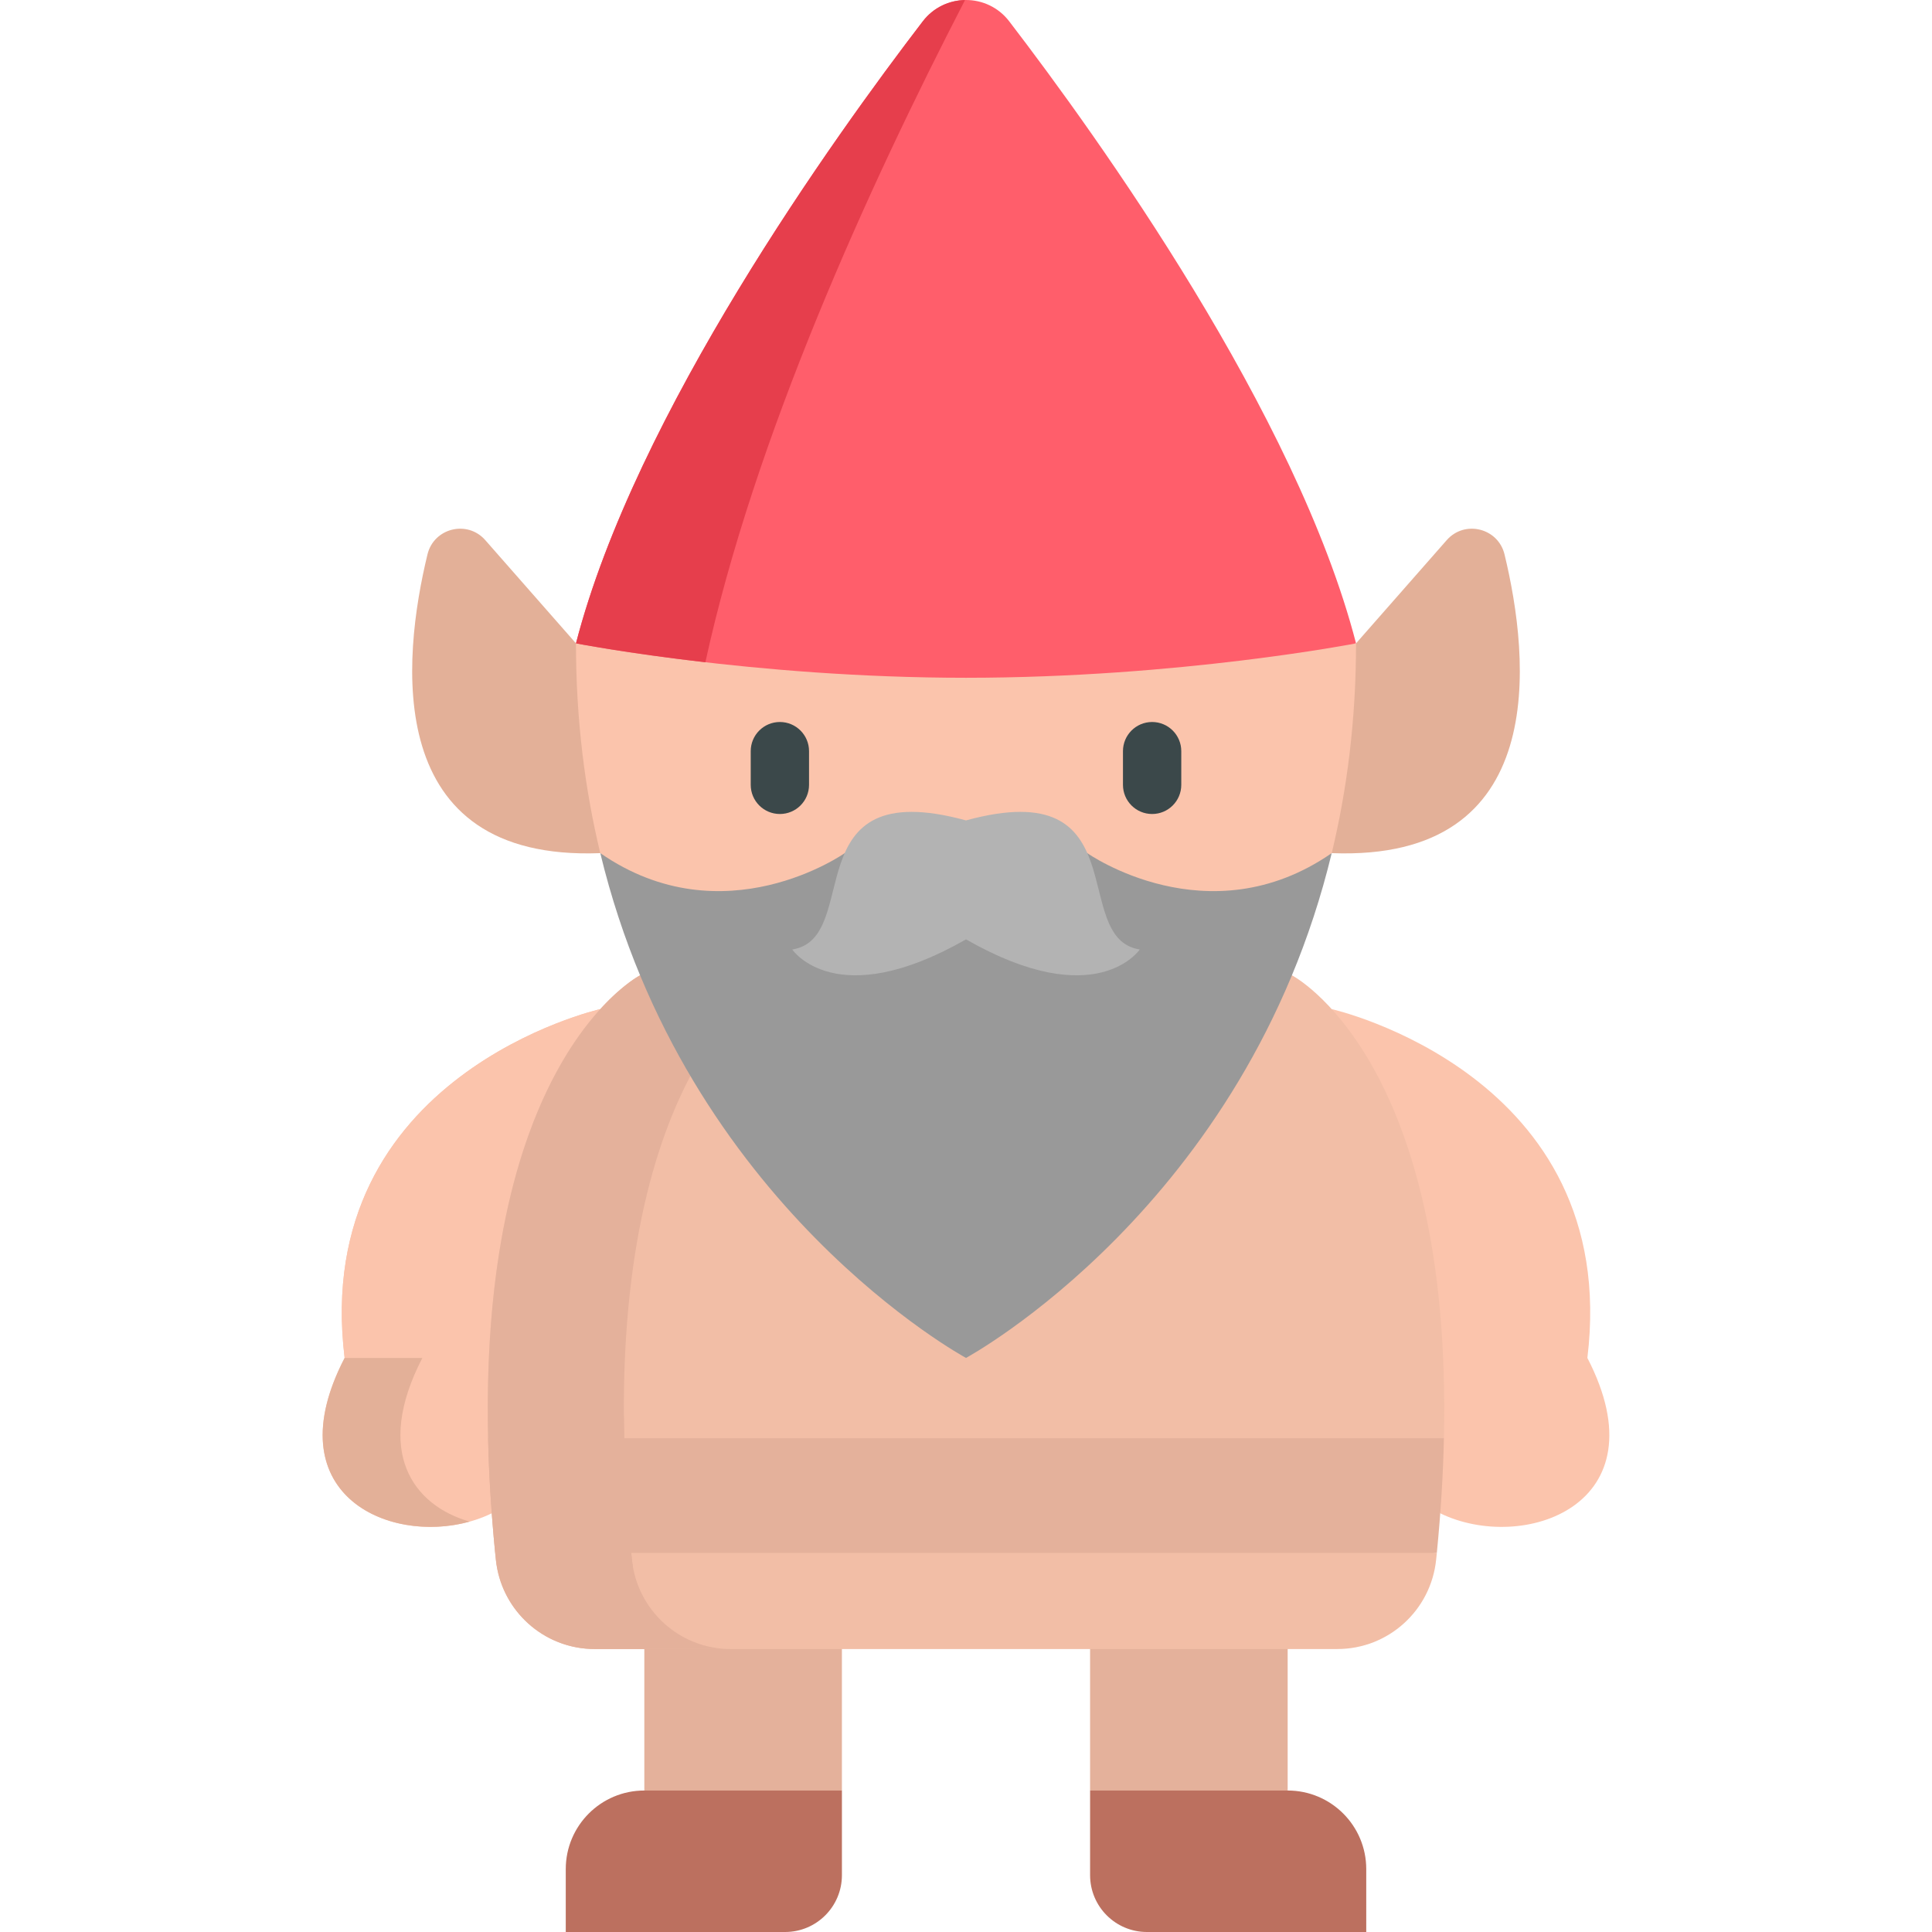 <?xml version="1.0"?>
<svg xmlns="http://www.w3.org/2000/svg" xmlns:xlink="http://www.w3.org/1999/xlink" version="1.1" id="Capa_1" x="0px" y="0px" viewBox="0 0 512 512" style="enable-background:new 0 0 512 512;" xml:space="preserve" width="512px" height="512px" class=""><g><g>
	<path style="fill:#BC705F;" d="M196.937,457.616l-26.18,16.89c-11.502,0-20.824,9.323-20.824,20.824V512h58.127   c8.32,0,15.058-6.749,15.058-15.068v-22.426L196.937,457.616z" data-original="#BC705F" class=""/>
	<path style="fill:#BC705F;" d="M315.065,457.616l26.18,16.89c11.502,0,20.825,9.323,20.825,20.824V512h-58.127   c-8.32,0-15.058-6.749-15.058-15.068v-22.426L315.065,457.616z" data-original="#BC705F" class=""/>
</g><g>
	<rect x="170.753" y="406.613" style="fill:#E4B19B" width="52.36" height="67.895" data-original="#00A6C8" class="" data-old_color="#E5B29C"/>
	<rect x="288.884" y="406.613" style="fill:#E4B19B" width="52.36" height="67.895" data-original="#00A6C8" class="" data-old_color="#E5B29C"/>
</g><path style="fill:#FBC4AC" d="M91.329,359.864c-20.267,39.146,17.185,51.816,38.993,41.174l19.275-34.962l-12.667-30.401  L91.329,359.864z" data-original="#FBC4AC" class=""/><path style="fill:#E3B098;" d="M111.932,359.864l28.728-15.238l-3.729-8.95L91.33,359.864  c-18.541,35.813,11.225,49.462,33.126,43.379C109.513,398.96,99.036,384.774,111.932,359.864z" data-original="#E3B098" class=""/><path style="fill:#FBC4AC" d="M420.671,359.864c20.267,39.146-17.185,51.816-38.993,41.174l-19.275-34.962l12.667-30.401  L420.671,359.864z" data-original="#FBC4AC" class=""/><path style="fill:#FBC4AC" d="M159.082,267.425c0,0-76.874,17.319-67.753,92.439h38.227l34.229-28.242L159.082,267.425z" data-original="#F0F0F0" class="" data-old_color="#F0F0F0"/><path style="fill:#FBC4AC" d="M159.632,274.925l-0.549-7.501c0,0-76.874,17.319-67.753,92.439h20.604  C105.895,310.129,137.547,285.735,159.632,274.925z" data-original="#D9D9D9" class="" data-old_color="#D9D9D9"/><path style="fill:#FBC4AC" d="M352.919,267.425c0,0,76.874,17.319,67.753,92.439h-38.227l-34.229-28.242L352.919,267.425z" data-original="#F0F0F0" class="" data-old_color="#F0F0F0"/><path style="fill:#E4B19B" d="M256,359.864l-126.65,21.28c0.203,9.424,0.811,19.537,1.875,30.401L256,424.278l124.776-12.733  c1.064-10.863,1.672-20.977,1.875-30.401L256,359.864z" data-original="#E67176" class="" data-old_color="#E67176"/><g>
	<path style="fill:#E3B098;" d="M152.637,170.497l-24.032-27.356c-4.755-5.413-13.625-3.22-15.32,3.782   c-6.687,27.624-12.357,81.432,45.797,79.167l19.079-22.562L152.637,170.497z" data-original="#E3B098" class=""/>
	<path style="fill:#E3B098;" d="M359.363,170.497l24.032-27.356c4.755-5.413,13.625-3.22,15.32,3.782   c6.687,27.624,12.357,81.432-45.797,79.167l-19.079-22.562L359.363,170.497z" data-original="#E3B098" class=""/>
</g><path style="fill:#FBC4AC" d="M352.919,226.09c4.054-16.782,6.445-35.295,6.445-55.593H152.637c0,20.298,2.391,38.812,6.445,55.593  L256,316.628L352.919,226.09z" data-original="#FBC4AC" class=""/><path style="fill:#FF5E6B;" d="M267.455,5.655c-5.78-7.54-17.128-7.54-22.908,0c-23.482,30.63-76.19,104.034-91.909,164.842  c0,0,46.874,9.12,103.363,9.12s103.363-9.12,103.363-9.12C343.645,109.689,290.936,36.285,267.455,5.655z" data-original="#FF5E6B"/><path style="fill:#E63E4C;" d="M255.742,0.015c-4.195,0.074-8.364,1.947-11.196,5.64c-23.482,30.629-76.19,104.034-91.909,164.842  c0,0,13.312,2.59,34.294,5.009C199.877,116.162,230.073,49.653,255.742,0.015z" data-original="#E63E4C"/><g>
	<path style="fill:#3B484A;" d="M206.676,215.718c-4.268,0-7.726-3.459-7.726-7.726v-8.928c0-4.267,3.458-7.726,7.726-7.726   c4.268,0,7.726,3.459,7.726,7.726v8.928C214.402,212.259,210.943,215.718,206.676,215.718z" data-original="#3B484A"/>
	<path style="fill:#3B484A;" d="M305.324,215.718c-4.268,0-7.726-3.459-7.726-7.726v-8.928c0-4.267,3.458-7.726,7.726-7.726   c4.268,0,7.726,3.459,7.726,7.726v8.928C313.051,212.259,309.592,215.718,305.324,215.718z" data-original="#3B484A"/>
</g><g>
	<path style="fill:#F2BEA6" d="M380.776,411.545c-0.061,0.588-0.122,1.175-0.182,1.773c-1.378,13.438-12.657,23.692-26.175,23.692   H157.583c-13.518,0-24.797-10.255-26.175-23.692c-0.061-0.597-0.122-1.186-0.182-1.773H380.776z" data-original="#42C3E2" class="" data-old_color="#F0BDA6"/>
	<path style="fill:#F2BEA6" d="M382.651,381.145h-253.3c-2.269-100.83,40.281-122.678,40.281-122.678h172.738   C342.369,258.468,384.92,280.316,382.651,381.145z" data-original="#42C3E2" class="" data-old_color="#F0BDA6"/>
</g><path style="fill:#E4B19B" d="M167.463,413.319c-0.061-0.597-0.122-1.186-0.182-1.773c-1.064-10.863-1.672-20.977-1.875-30.401  c-0.046-2.051-0.067-4.059-0.077-6.045l-35.979,6.045c0.05,2.356,0.127,4.755,0.229,7.199c0.102,2.444,0.231,4.93,0.385,7.463  c0.233,3.798,0.526,7.698,0.883,11.702c0.118,1.335,0.245,2.681,0.378,4.038l36.519,3.726  C167.63,414.629,167.531,413.979,167.463,413.319z" data-original="#CC6469" class="active-path" data-old_color="#CC6469"/><g>
	<path style="fill:#E4B19B" d="M129.351,381.145h36.056l0,0c-2.27-100.829,40.281-122.677,40.281-122.677h-36.056   c0,0-17.463,8.967-29.418,41.92c-0.292,0.804-0.58,1.622-0.864,2.454c-1.138,3.331-2.22,6.892-3.221,10.699   c-1.001,3.808-1.924,7.861-2.748,12.174c-0.411,2.157-0.797,4.378-1.156,6.666c-0.896,5.721-1.618,11.857-2.125,18.438   c-0.507,6.581-0.798,13.606-0.833,21.102C129.252,374.92,129.28,377.993,129.351,381.145L129.351,381.145z" data-original="#00A6C8" class="" data-old_color="#E5B29C"/>
	<path style="fill:#E4B19B" d="M193.639,437.011c-13.518,0-24.797-10.255-26.175-23.692c-0.061-0.597-0.122-1.186-0.182-1.773   h-36.056c0.061,0.588,0.122,1.175,0.182,1.773c0.087,0.84,0.211,1.667,0.373,2.481c2.424,12.198,13.13,21.212,25.803,21.212h36.055   V437.011z" data-original="#00A6C8" class="" data-old_color="#E5B29C"/>
</g><path style="fill:#999999;" d="M352.919,226.09C330.32,319.715,256,359.864,256,359.864s-74.32-40.149-96.918-133.774  c32.691,22.649,64.774,0,64.774,0h64.287C288.144,226.09,320.227,248.739,352.919,226.09z" data-original="#999999" class=""/><path style="fill:#B3B3B3" d="M256,248.942c34.564,19.737,46.053,2.681,46.053,2.681c-19.006-2.924,0-46.784-46.053-34.207  c-46.053-12.576-27.047,31.284-46.053,34.207C209.947,251.623,221.437,268.68,256,248.942z" data-original="#B3B3B3" class=""/></g> </svg>
